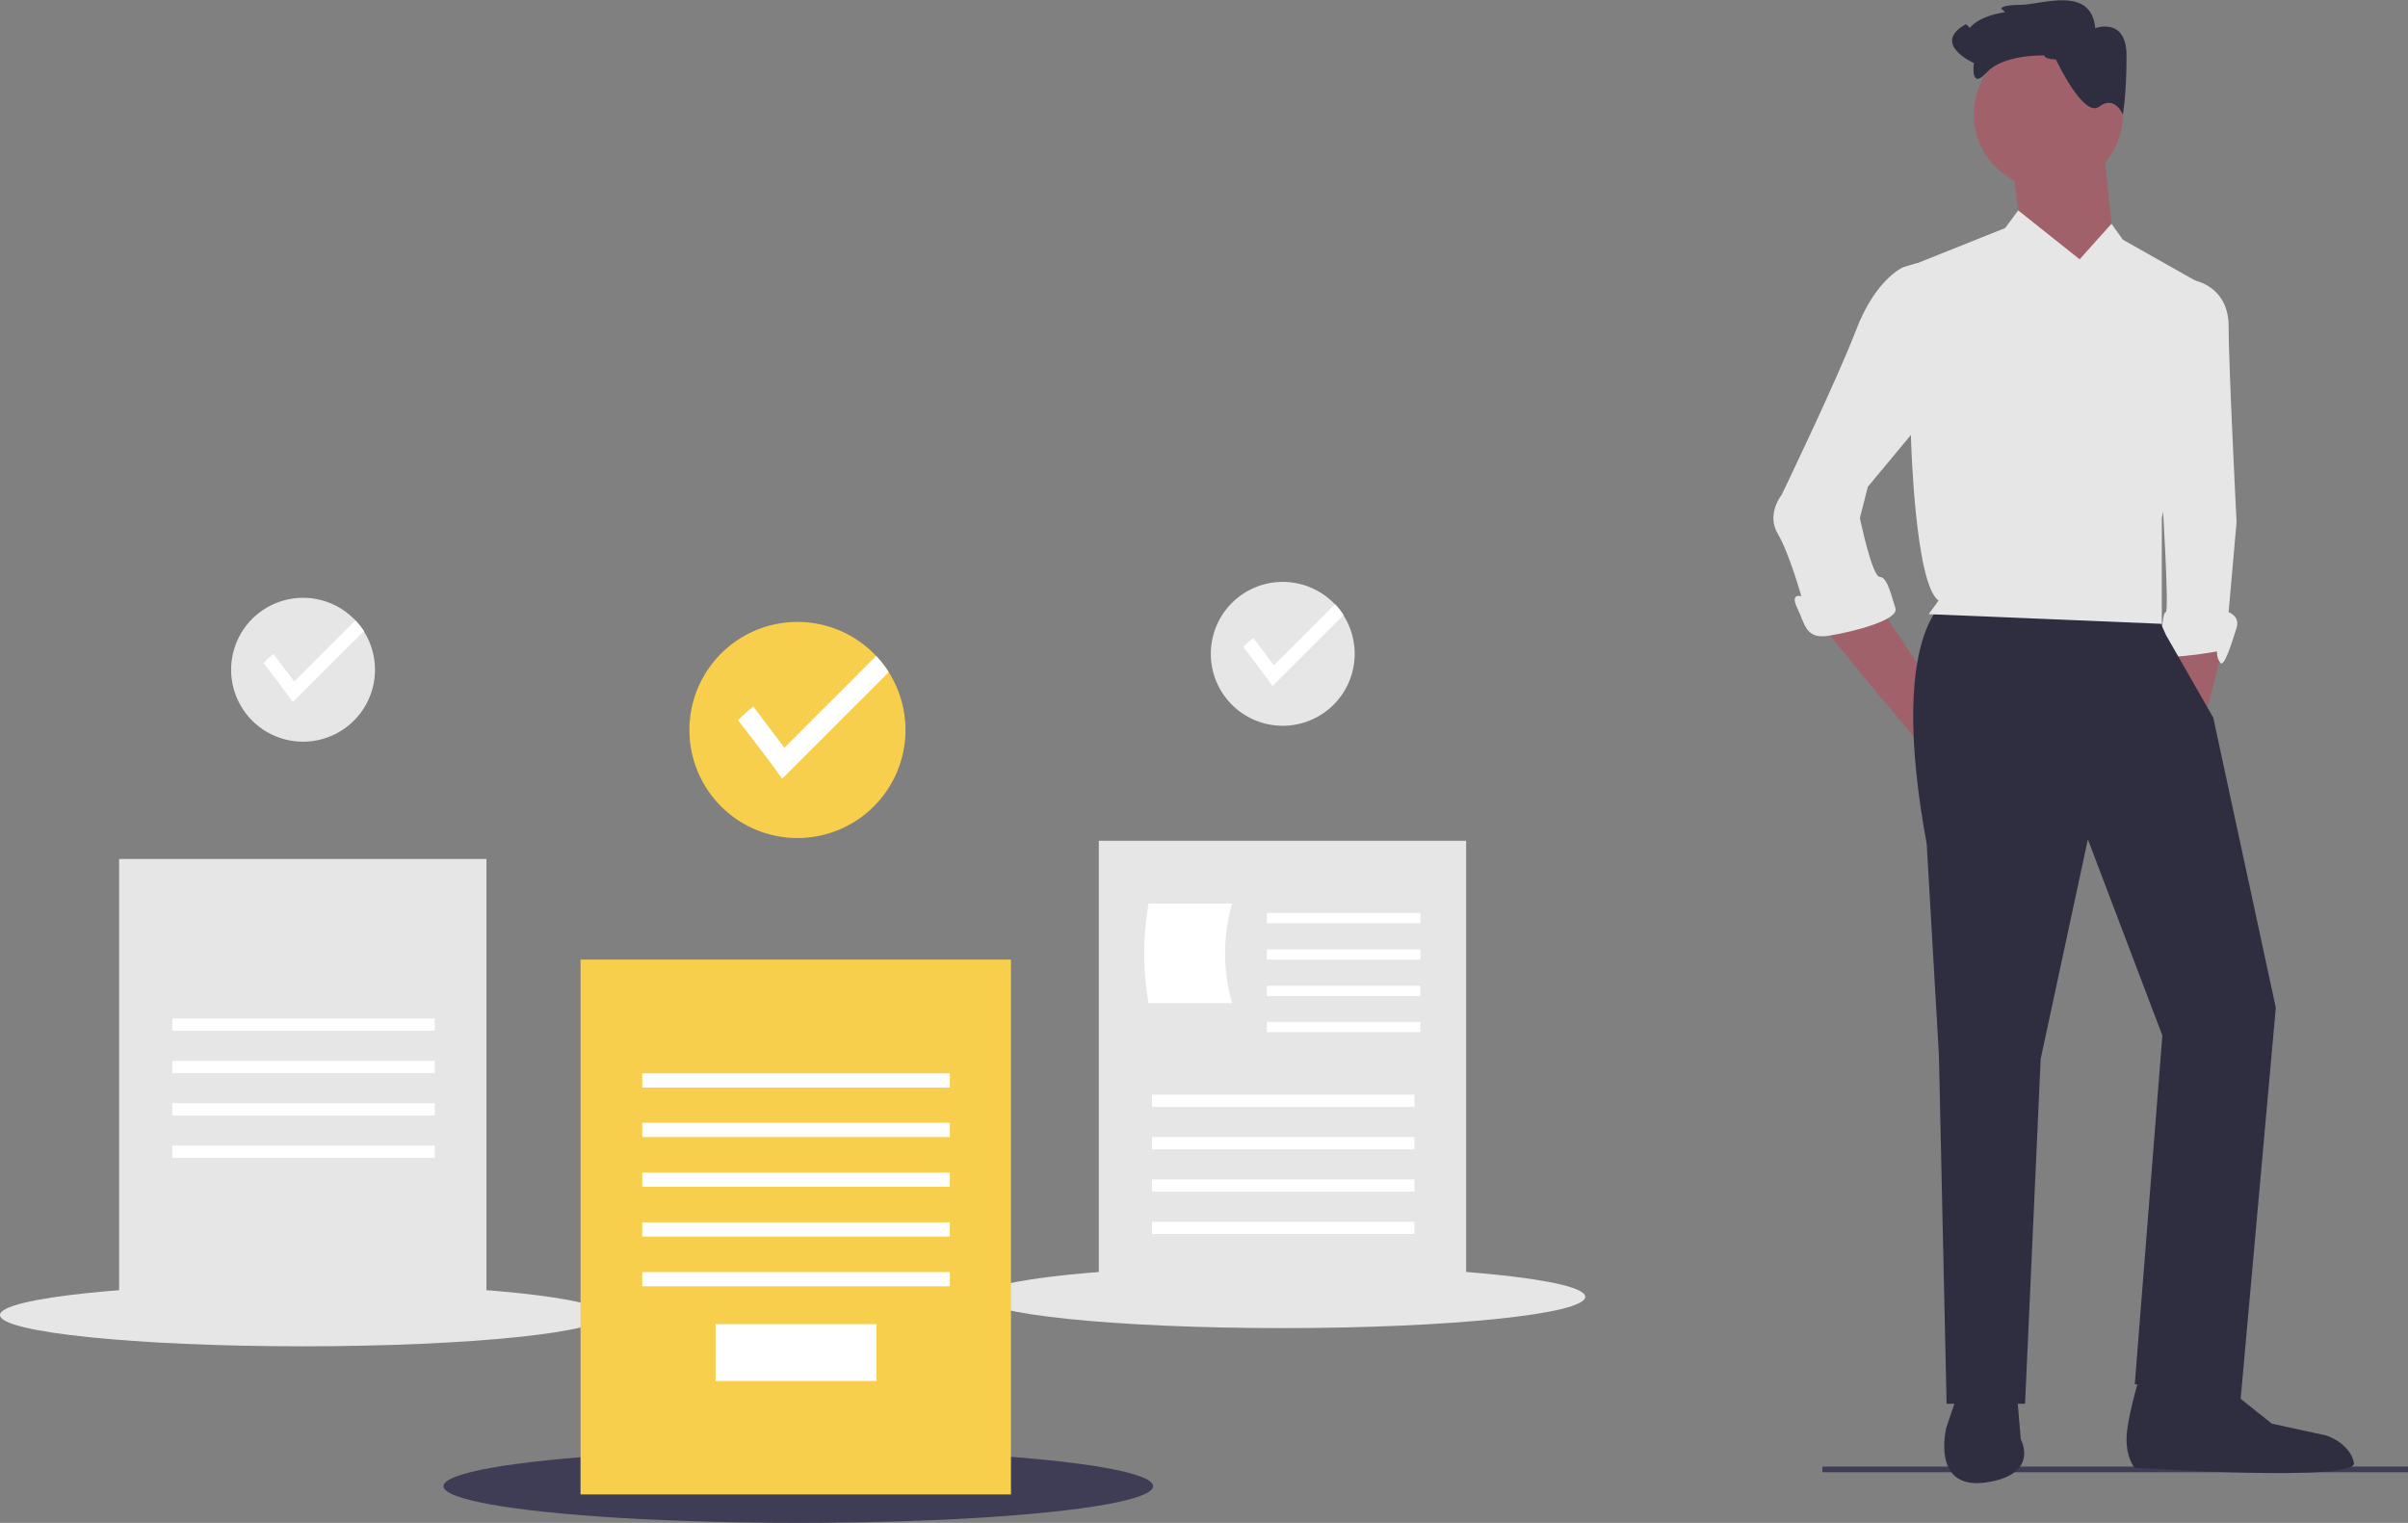 <svg xmlns="http://www.w3.org/2000/svg" viewBox="0 0 847 535.6">
  <rect x="0" y="0" width="847" height="535.6" fill="#808080" stroke="none"/>
  <path fill="#3f3d56" d="M641 515.8h206v2H641z" />
  <path fill="#a0616a" d="M766 223.6v13.8l9.6 15.1 7-27.6-16.6-1.3z" />
  <path fill="#e6e6e6"
    d="M764.6 100.8l7.5-2.1s11.8 2.1 11.8 16 2.8 68.9 2.8 68.9l-2.8 31.7s4.1 1.4 2.8 5.5-4.2 13.8-5.6 12.4-1.3-4.1-1.3-4.1-22.1 4.1-20.7 0 1.4-13.8 2.7-13.8-1.3-41.4-1.3-41.4z" />
  <path fill="#a0616a"
    d="M639.8 218.7l18 22.1 22 26.2 6.9-31.7-12.3-2-12.5-18.7-22.1 4.1z" />
  <path fill="#2f2e41"
    d="M684.6 211.2s-20.7 11-6.9 85.5L682 371l2.7 122.7h27.6l5.5-121.3 16.6-77.2 26.2 69-9.7 122.6 37.2 5.6 12.4-138-22-102-16.6-29-3.4-7.5z" />
  <path fill="#2f2e41"
    d="M688.8 489.7l-4.2 12.4s-5.5 22 13.8 19.3 12.4-15.2 12.4-15.2l-1.4-16.5zM752.2 485.6s-4.2 13.8-4.2 20.6 2.8 10 2.8 10 78.6 5.2 77.2-1.7-9.6-9.6-9.6-9.6l-19.3-4.2-13.8-11-27.6-6.9z" />
  <circle cx="720.5" cy="40.2" r="26.2" fill="#a0616a" />
  <path fill="#a0616a"
    d="M739.8 51.2l4.1 38.6-9.6 18-23.5-26.3-2.7-22 31.7-8.3z" />
  <path fill="#e6e6e6"
    d="M731.5 91.2L709.9 74l-4.6 6.2L670.8 94l1.4 60.6s1.4 51 9.7 56.6l-3.5 4.8 82 3.4v-37.2l18-80-31.7-17.9-4-5.6z" />
  <path fill="#e6e6e6"
    d="M676.3 96.7l-2-4.2-4.9 1.5s-9.6 4-16.5 22-26.2 58-26.2 58-5.5 6.8-1.4 13.7 8.3 22 8.3 22-4.1-1.3-1.4 4.2 2.8 11 11 9.7 24.9-5.5 23.5-9.7-2.8-11-5.5-11-7-20.7-7-20.7l2.8-11 20.7-24.9z" />
  <path fill="#2f2e41"
    d="M723.2 20.9s-4.1 0-4.1-1.4c0 0-14.4-.5-20.3 6s-4.5-3.3-4.5-3.3-15.2-6.8-2.8-13.7l1.4 1.3s2.7-4.1 12.4-5.5L703.9 3s0-1.3 7-1.3 24.7-7 26.1 8.2c0 0 11-4.1 11 9.7s-1.3 20.7-1.3 20.7-2.8-7-8.3-2.8S723.2 21 723.2 21z" />
  <ellipse cx="106.5" cy="462.5" fill="#e6e6e6" rx="106.5" ry="11" />
  <path fill="#e6e6e6" d="M41.9 302.1h129.2v160.5H41.9z" />
  <path fill="#fff"
    d="M60.6 358.2h92.3v4.3H60.6zM60.6 373.1h92.3v4.3H60.6zM60.6 388h92.3v4.3H60.6zM60.6 402.9h92.3v4.3H60.6z" />
  <path fill="#e6e6e6"
    d="M131.9 235.5a25.3 25.3 0 11-4-13.6 25.4 25.4 0 014 13.6z" />
  <path fill="#fff"
    d="M128 222l-25 24.9a470.7 470.7 0 00-10.3-13.7 35.4 35.4 0 013.5-3.2l7.3 9.7 21.5-21.5a25.2 25.2 0 013 3.7z" />
  <ellipse cx="451.1" cy="456.1" fill="#e6e6e6" rx="106.5" ry="11" />
  <path fill="#e6e6e6" d="M386.5 295.7h129.2v160.5H386.5z" />
  <path fill="#fff"
    d="M405.2 385h92.3v4.3h-92.3zM405.2 399.9h92.3v4.3h-92.3zM405.2 414.8h92.3v4.3h-92.3zM405.2 429.7h92.3v4.3h-92.3zM433.5 352.8H404a102.6 102.6 0 010-35h29.4a63 63 0 000 35zM445.6 321.1h54v3.6h-54zM445.6 333.9h54v3.6h-54zM445.6 346.7h54v3.6h-54zM445.6 359.4h54v3.6h-54z" />
  <path fill="#e6e6e6"
    d="M476.5 229.8a25.3 25.3 0 11-4-13.5 25.4 25.4 0 014 13.5z" />
  <path fill="#fff"
    d="M472.6 216.3l-25 25a470.7 470.7 0 00-10.3-13.8 35.4 35.4 0 013.6-3.1l7.2 9.6 21.5-21.5a25.2 25.2 0 013 3.8z" />
  <ellipse cx="280.8" cy="522.7" fill="#3f3d56" rx="124.8" ry="12.9" />
  <path fill="#f8cf4d" d="M204.2 337.5h151.4v188.1H204.2z" />
  <path fill="#fff"
    d="M225.9 377.5h108.2v5H225.9zM225.9 394.9h108.2v5H225.9zM225.9 412.4h108.2v5H225.9zM225.9 429.9h108.2v5H225.9zM225.9 447.4h108.2v5H225.9zM251.7 465.7h56.6v20h-56.6z" />
  <path fill="#f8cf4d"
    d="M318.5 256.7a38 38 0 11-5.9-20.3 38.1 38.1 0 015.9 20.3z" />
  <path fill="#fff"
    d="M312.6 236.4l-37.5 37.5c-2.4-3.7-15.5-20.6-15.5-20.6a53.1 53.1 0 015.4-4.8l10.9 14.5 32.3-32.3a38 38 0 014.4 5.7z" />
</svg>
